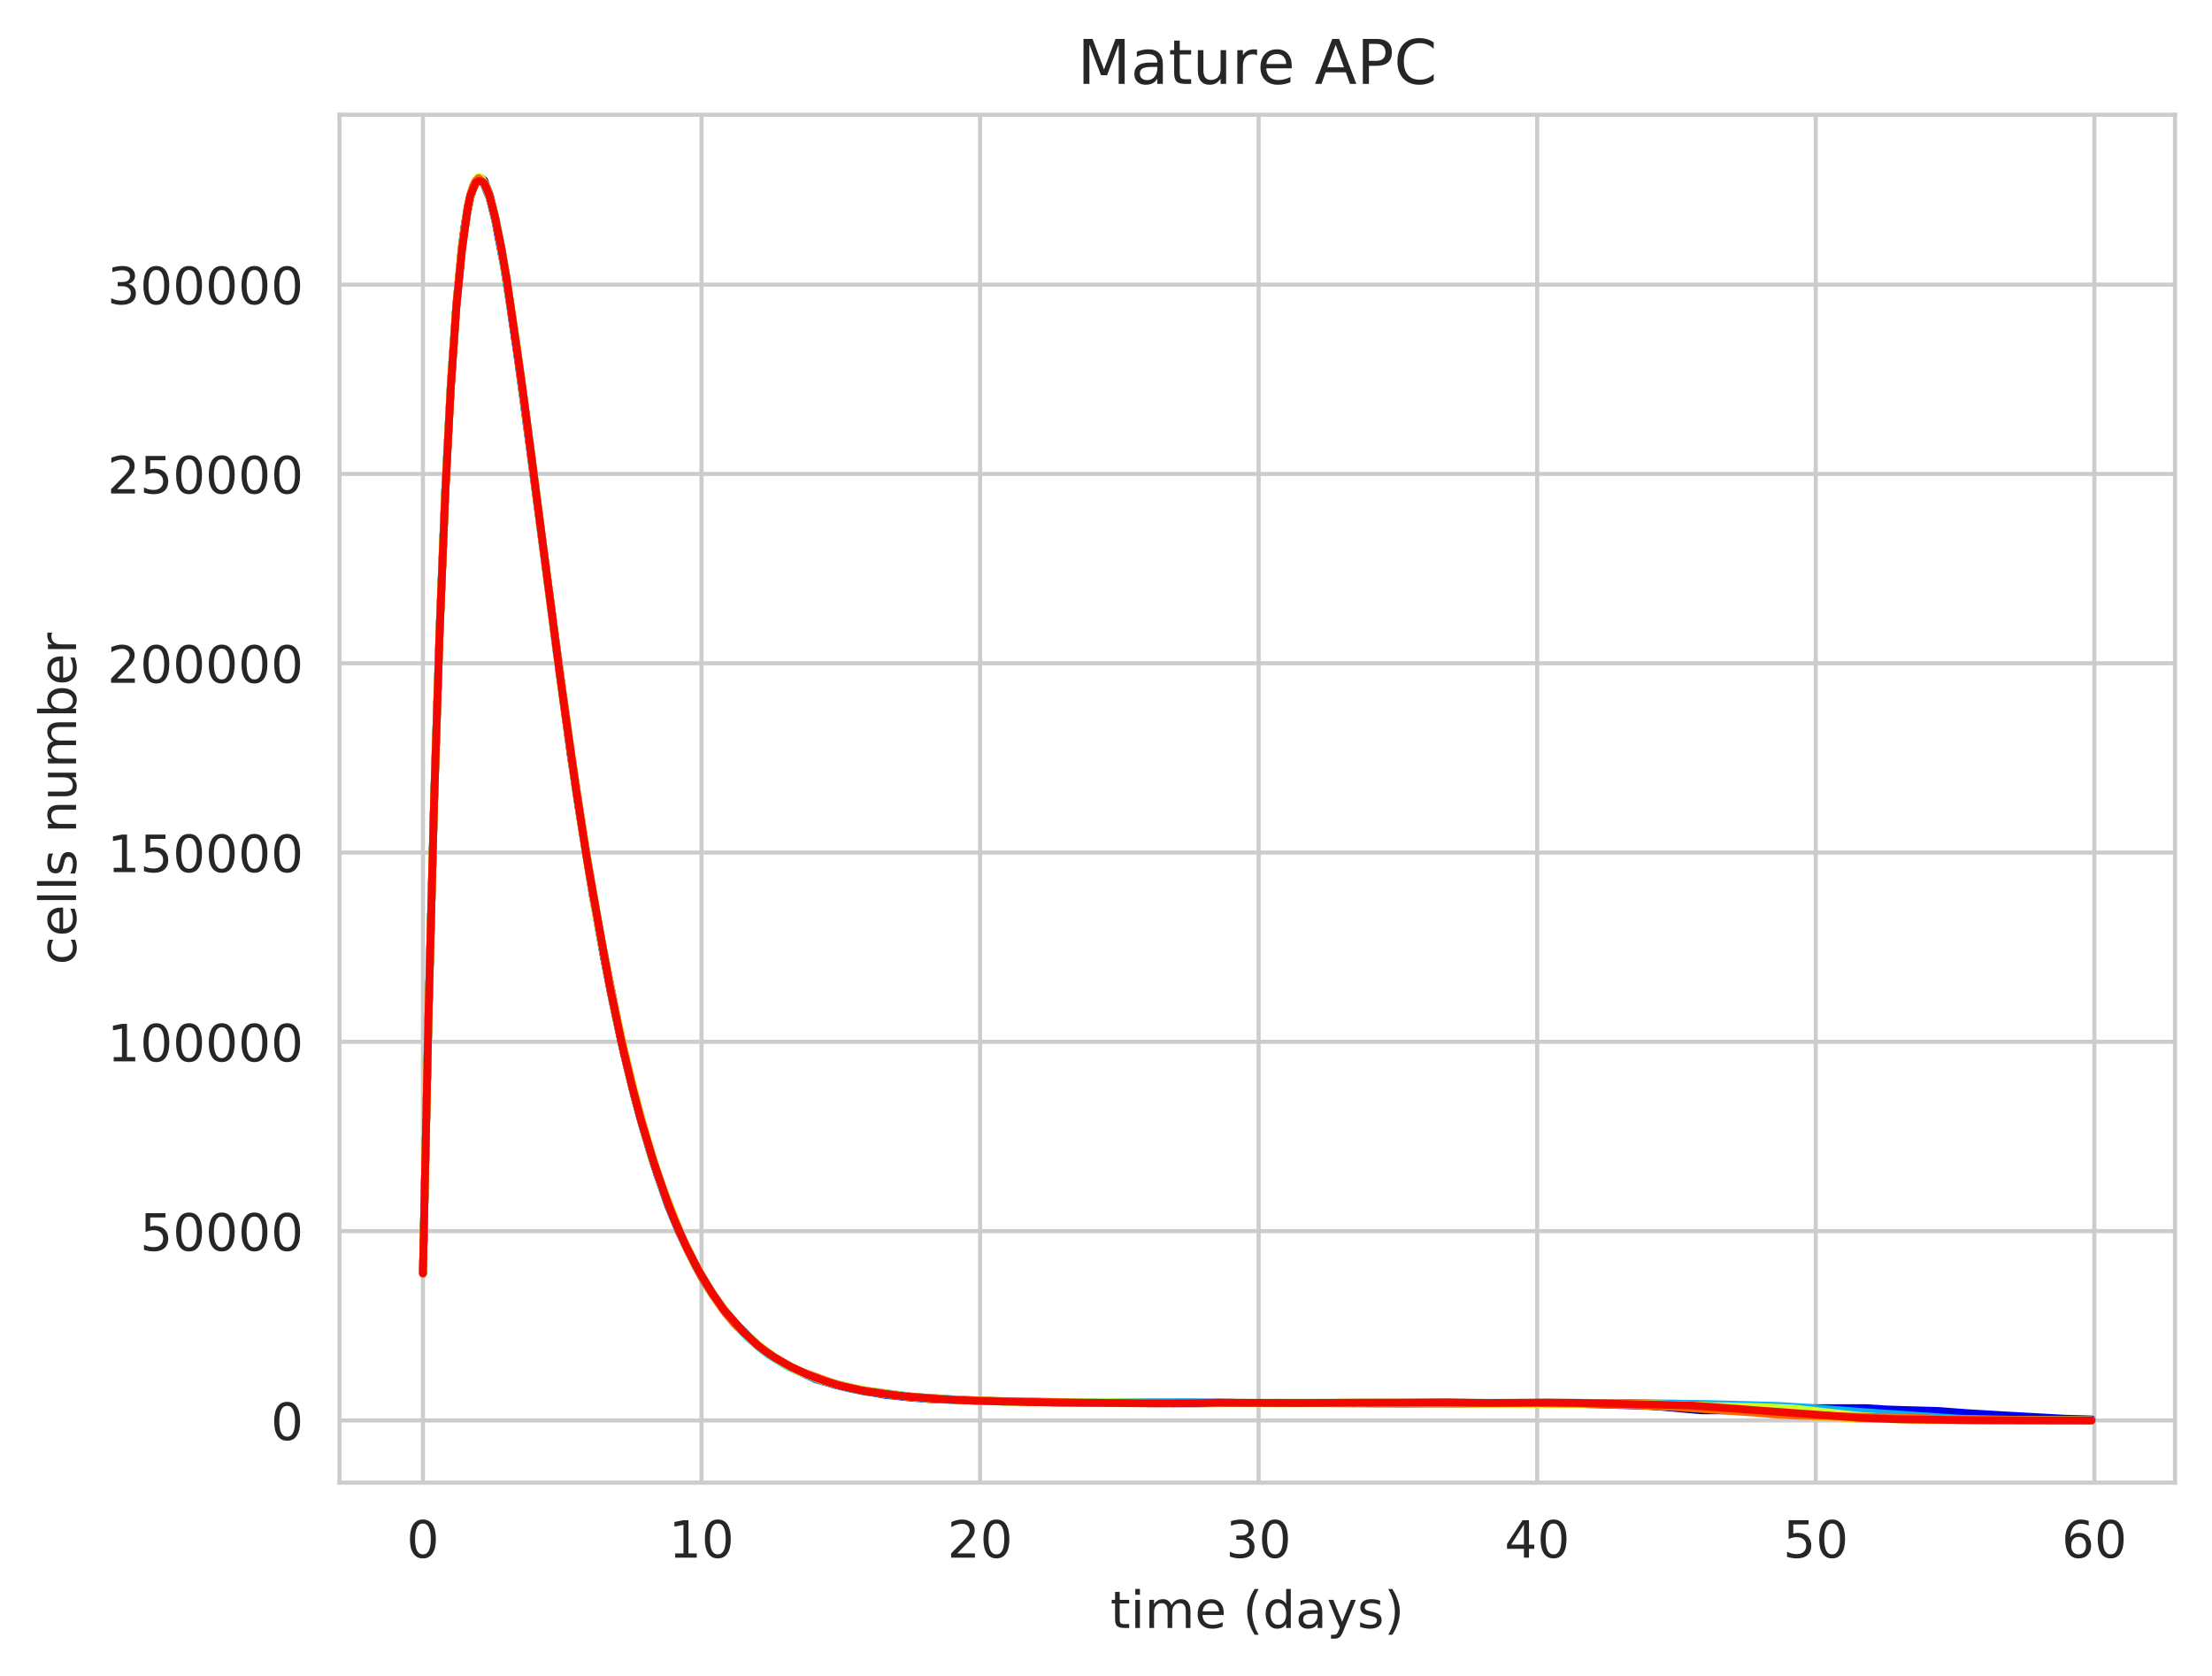 <?xml version="1.0" encoding="utf-8" standalone="no"?>
<!DOCTYPE svg PUBLIC "-//W3C//DTD SVG 1.1//EN"
  "http://www.w3.org/Graphics/SVG/1.1/DTD/svg11.dtd">
<!-- Created with matplotlib (https://matplotlib.org/) -->
<svg height="325.986pt" version="1.1" viewBox="0 0 430.373 325.986" width="430.373pt" xmlns="http://www.w3.org/2000/svg" xmlns:xlink="http://www.w3.org/1999/xlink">
 <defs>
  <style type="text/css">
*{stroke-linecap:butt;stroke-linejoin:round;white-space:pre;}
  </style>
 </defs>
 <g id="figure_1">
  <g id="patch_1">
   <path d="M 0 325.986 
L 430.373 325.986 
L 430.373 0 
L 0 0 
z
" style="fill:#ffffff;"/>
  </g>
  <g id="axes_1">
   <g id="patch_2">
    <path d="M 66.053 288.43 
L 423.173 288.43 
L 423.173 22.318 
L 66.053 22.318 
z
" style="fill:#ffffff;"/>
   </g>
   <g id="matplotlib.axis_1">
    <g id="xtick_1">
     <g id="line2d_1">
      <path clip-path="url(#p8dab93ef83)" d="M 82.286 288.43 
L 82.286 22.318 
" style="fill:none;stroke:#cccccc;stroke-linecap:round;stroke-width:0.8;"/>
     </g>
     <g id="text_1">
      <!-- 0 -->
      <defs>
       <path d="M 31.781 66.406 
Q 24.172 66.406 20.328 58.906 
Q 16.5 51.422 16.5 36.375 
Q 16.5 21.391 20.328 13.891 
Q 24.172 6.391 31.781 6.391 
Q 39.453 6.391 43.281 13.891 
Q 47.125 21.391 47.125 36.375 
Q 47.125 51.422 43.281 58.906 
Q 39.453 66.406 31.781 66.406 
z
M 31.781 74.219 
Q 44.047 74.219 50.516 64.516 
Q 56.984 54.828 56.984 36.375 
Q 56.984 17.969 50.516 8.266 
Q 44.047 -1.422 31.781 -1.422 
Q 19.531 -1.422 13.062 8.266 
Q 6.594 17.969 6.594 36.375 
Q 6.594 54.828 13.062 64.516 
Q 19.531 74.219 31.781 74.219 
z
" id="DejaVuSans-48"/>
      </defs>
      <g style="fill:#262626;" transform="translate(79.105 303.029)scale(0.1 -0.1)">
       <use xlink:href="#DejaVuSans-48"/>
      </g>
     </g>
    </g>
    <g id="xtick_2">
     <g id="line2d_2">
      <path clip-path="url(#p8dab93ef83)" d="M 136.485 288.43 
L 136.485 22.318 
" style="fill:none;stroke:#cccccc;stroke-linecap:round;stroke-width:0.8;"/>
     </g>
     <g id="text_2">
      <!-- 10 -->
      <defs>
       <path d="M 12.406 8.297 
L 28.516 8.297 
L 28.516 63.922 
L 10.984 60.406 
L 10.984 69.391 
L 28.422 72.906 
L 38.281 72.906 
L 38.281 8.297 
L 54.391 8.297 
L 54.391 0 
L 12.406 0 
z
" id="DejaVuSans-49"/>
      </defs>
      <g style="fill:#262626;" transform="translate(130.123 303.029)scale(0.1 -0.1)">
       <use xlink:href="#DejaVuSans-49"/>
       <use x="63.623" xlink:href="#DejaVuSans-48"/>
      </g>
     </g>
    </g>
    <g id="xtick_3">
     <g id="line2d_3">
      <path clip-path="url(#p8dab93ef83)" d="M 190.685 288.43 
L 190.685 22.318 
" style="fill:none;stroke:#cccccc;stroke-linecap:round;stroke-width:0.8;"/>
     </g>
     <g id="text_3">
      <!-- 20 -->
      <defs>
       <path d="M 19.188 8.297 
L 53.609 8.297 
L 53.609 0 
L 7.328 0 
L 7.328 8.297 
Q 12.938 14.109 22.625 23.891 
Q 32.328 33.688 34.812 36.531 
Q 39.547 41.844 41.422 45.531 
Q 43.312 49.219 43.312 52.781 
Q 43.312 58.594 39.234 62.25 
Q 35.156 65.922 28.609 65.922 
Q 23.969 65.922 18.812 64.312 
Q 13.672 62.703 7.812 59.422 
L 7.812 69.391 
Q 13.766 71.781 18.938 73 
Q 24.125 74.219 28.422 74.219 
Q 39.75 74.219 46.484 68.547 
Q 53.219 62.891 53.219 53.422 
Q 53.219 48.922 51.531 44.891 
Q 49.859 40.875 45.406 35.406 
Q 44.188 33.984 37.641 27.219 
Q 31.109 20.453 19.188 8.297 
z
" id="DejaVuSans-50"/>
      </defs>
      <g style="fill:#262626;" transform="translate(184.322 303.029)scale(0.1 -0.1)">
       <use xlink:href="#DejaVuSans-50"/>
       <use x="63.623" xlink:href="#DejaVuSans-48"/>
      </g>
     </g>
    </g>
    <g id="xtick_4">
     <g id="line2d_4">
      <path clip-path="url(#p8dab93ef83)" d="M 244.884 288.43 
L 244.884 22.318 
" style="fill:none;stroke:#cccccc;stroke-linecap:round;stroke-width:0.8;"/>
     </g>
     <g id="text_4">
      <!-- 30 -->
      <defs>
       <path d="M 40.578 39.312 
Q 47.656 37.797 51.625 33 
Q 55.609 28.219 55.609 21.188 
Q 55.609 10.406 48.188 4.484 
Q 40.766 -1.422 27.094 -1.422 
Q 22.516 -1.422 17.656 -0.516 
Q 12.797 0.391 7.625 2.203 
L 7.625 11.719 
Q 11.719 9.328 16.594 8.109 
Q 21.484 6.891 26.812 6.891 
Q 36.078 6.891 40.938 10.547 
Q 45.797 14.203 45.797 21.188 
Q 45.797 27.641 41.281 31.266 
Q 36.766 34.906 28.719 34.906 
L 20.219 34.906 
L 20.219 43.016 
L 29.109 43.016 
Q 36.375 43.016 40.234 45.922 
Q 44.094 48.828 44.094 54.297 
Q 44.094 59.906 40.109 62.906 
Q 36.141 65.922 28.719 65.922 
Q 24.656 65.922 20.016 65.031 
Q 15.375 64.156 9.812 62.312 
L 9.812 71.094 
Q 15.438 72.656 20.344 73.438 
Q 25.25 74.219 29.594 74.219 
Q 40.828 74.219 47.359 69.109 
Q 53.906 64.016 53.906 55.328 
Q 53.906 49.266 50.438 45.094 
Q 46.969 40.922 40.578 39.312 
z
" id="DejaVuSans-51"/>
      </defs>
      <g style="fill:#262626;" transform="translate(238.522 303.029)scale(0.1 -0.1)">
       <use xlink:href="#DejaVuSans-51"/>
       <use x="63.623" xlink:href="#DejaVuSans-48"/>
      </g>
     </g>
    </g>
    <g id="xtick_5">
     <g id="line2d_5">
      <path clip-path="url(#p8dab93ef83)" d="M 299.084 288.43 
L 299.084 22.318 
" style="fill:none;stroke:#cccccc;stroke-linecap:round;stroke-width:0.8;"/>
     </g>
     <g id="text_5">
      <!-- 40 -->
      <defs>
       <path d="M 37.797 64.312 
L 12.891 25.391 
L 37.797 25.391 
z
M 35.203 72.906 
L 47.609 72.906 
L 47.609 25.391 
L 58.016 25.391 
L 58.016 17.188 
L 47.609 17.188 
L 47.609 0 
L 37.797 0 
L 37.797 17.188 
L 4.891 17.188 
L 4.891 26.703 
z
" id="DejaVuSans-52"/>
      </defs>
      <g style="fill:#262626;" transform="translate(292.721 303.029)scale(0.1 -0.1)">
       <use xlink:href="#DejaVuSans-52"/>
       <use x="63.623" xlink:href="#DejaVuSans-48"/>
      </g>
     </g>
    </g>
    <g id="xtick_6">
     <g id="line2d_6">
      <path clip-path="url(#p8dab93ef83)" d="M 353.283 288.43 
L 353.283 22.318 
" style="fill:none;stroke:#cccccc;stroke-linecap:round;stroke-width:0.8;"/>
     </g>
     <g id="text_6">
      <!-- 50 -->
      <defs>
       <path d="M 10.797 72.906 
L 49.516 72.906 
L 49.516 64.594 
L 19.828 64.594 
L 19.828 46.734 
Q 21.969 47.469 24.109 47.828 
Q 26.266 48.188 28.422 48.188 
Q 40.625 48.188 47.75 41.5 
Q 54.891 34.812 54.891 23.391 
Q 54.891 11.625 47.562 5.094 
Q 40.234 -1.422 26.906 -1.422 
Q 22.312 -1.422 17.547 -0.641 
Q 12.797 0.141 7.719 1.703 
L 7.719 11.625 
Q 12.109 9.234 16.797 8.062 
Q 21.484 6.891 26.703 6.891 
Q 35.156 6.891 40.078 11.328 
Q 45.016 15.766 45.016 23.391 
Q 45.016 31 40.078 35.438 
Q 35.156 39.891 26.703 39.891 
Q 22.75 39.891 18.812 39.016 
Q 14.891 38.141 10.797 36.281 
z
" id="DejaVuSans-53"/>
      </defs>
      <g style="fill:#262626;" transform="translate(346.92 303.029)scale(0.1 -0.1)">
       <use xlink:href="#DejaVuSans-53"/>
       <use x="63.623" xlink:href="#DejaVuSans-48"/>
      </g>
     </g>
    </g>
    <g id="xtick_7">
     <g id="line2d_7">
      <path clip-path="url(#p8dab93ef83)" d="M 407.482 288.43 
L 407.482 22.318 
" style="fill:none;stroke:#cccccc;stroke-linecap:round;stroke-width:0.8;"/>
     </g>
     <g id="text_7">
      <!-- 60 -->
      <defs>
       <path d="M 33.016 40.375 
Q 26.375 40.375 22.484 35.828 
Q 18.609 31.297 18.609 23.391 
Q 18.609 15.531 22.484 10.953 
Q 26.375 6.391 33.016 6.391 
Q 39.656 6.391 43.531 10.953 
Q 47.406 15.531 47.406 23.391 
Q 47.406 31.297 43.531 35.828 
Q 39.656 40.375 33.016 40.375 
z
M 52.594 71.297 
L 52.594 62.312 
Q 48.875 64.062 45.094 64.984 
Q 41.312 65.922 37.594 65.922 
Q 27.828 65.922 22.672 59.328 
Q 17.531 52.734 16.797 39.406 
Q 19.672 43.656 24.016 45.922 
Q 28.375 48.188 33.594 48.188 
Q 44.578 48.188 50.953 41.516 
Q 57.328 34.859 57.328 23.391 
Q 57.328 12.156 50.688 5.359 
Q 44.047 -1.422 33.016 -1.422 
Q 20.359 -1.422 13.672 8.266 
Q 6.984 17.969 6.984 36.375 
Q 6.984 53.656 15.188 63.938 
Q 23.391 74.219 37.203 74.219 
Q 40.922 74.219 44.703 73.484 
Q 48.484 72.75 52.594 71.297 
z
" id="DejaVuSans-54"/>
      </defs>
      <g style="fill:#262626;" transform="translate(401.12 303.029)scale(0.1 -0.1)">
       <use xlink:href="#DejaVuSans-54"/>
       <use x="63.623" xlink:href="#DejaVuSans-48"/>
      </g>
     </g>
    </g>
    <g id="text_8">
     <!-- time (days) -->
     <defs>
      <path d="M 18.312 70.219 
L 18.312 54.688 
L 36.812 54.688 
L 36.812 47.703 
L 18.312 47.703 
L 18.312 18.016 
Q 18.312 11.328 20.141 9.422 
Q 21.969 7.516 27.594 7.516 
L 36.812 7.516 
L 36.812 0 
L 27.594 0 
Q 17.188 0 13.234 3.875 
Q 9.281 7.766 9.281 18.016 
L 9.281 47.703 
L 2.688 47.703 
L 2.688 54.688 
L 9.281 54.688 
L 9.281 70.219 
z
" id="DejaVuSans-116"/>
      <path d="M 9.422 54.688 
L 18.406 54.688 
L 18.406 0 
L 9.422 0 
z
M 9.422 75.984 
L 18.406 75.984 
L 18.406 64.594 
L 9.422 64.594 
z
" id="DejaVuSans-105"/>
      <path d="M 52 44.188 
Q 55.375 50.25 60.062 53.125 
Q 64.75 56 71.094 56 
Q 79.641 56 84.281 50.016 
Q 88.922 44.047 88.922 33.016 
L 88.922 0 
L 79.891 0 
L 79.891 32.719 
Q 79.891 40.578 77.094 44.375 
Q 74.312 48.188 68.609 48.188 
Q 61.625 48.188 57.562 43.547 
Q 53.516 38.922 53.516 30.906 
L 53.516 0 
L 44.484 0 
L 44.484 32.719 
Q 44.484 40.625 41.703 44.406 
Q 38.922 48.188 33.109 48.188 
Q 26.219 48.188 22.156 43.531 
Q 18.109 38.875 18.109 30.906 
L 18.109 0 
L 9.078 0 
L 9.078 54.688 
L 18.109 54.688 
L 18.109 46.188 
Q 21.188 51.219 25.484 53.609 
Q 29.781 56 35.688 56 
Q 41.656 56 45.828 52.969 
Q 50 49.953 52 44.188 
z
" id="DejaVuSans-109"/>
      <path d="M 56.203 29.594 
L 56.203 25.203 
L 14.891 25.203 
Q 15.484 15.922 20.484 11.062 
Q 25.484 6.203 34.422 6.203 
Q 39.594 6.203 44.453 7.469 
Q 49.312 8.734 54.109 11.281 
L 54.109 2.781 
Q 49.266 0.734 44.188 -0.344 
Q 39.109 -1.422 33.891 -1.422 
Q 20.797 -1.422 13.156 6.188 
Q 5.516 13.812 5.516 26.812 
Q 5.516 40.234 12.766 48.109 
Q 20.016 56 32.328 56 
Q 43.359 56 49.781 48.891 
Q 56.203 41.797 56.203 29.594 
z
M 47.219 32.234 
Q 47.125 39.594 43.094 43.984 
Q 39.062 48.391 32.422 48.391 
Q 24.906 48.391 20.391 44.141 
Q 15.875 39.891 15.188 32.172 
z
" id="DejaVuSans-101"/>
      <path id="DejaVuSans-32"/>
      <path d="M 31 75.875 
Q 24.469 64.656 21.281 53.656 
Q 18.109 42.672 18.109 31.391 
Q 18.109 20.125 21.312 9.062 
Q 24.516 -2 31 -13.188 
L 23.188 -13.188 
Q 15.875 -1.703 12.234 9.375 
Q 8.594 20.453 8.594 31.391 
Q 8.594 42.281 12.203 53.312 
Q 15.828 64.359 23.188 75.875 
z
" id="DejaVuSans-40"/>
      <path d="M 45.406 46.391 
L 45.406 75.984 
L 54.391 75.984 
L 54.391 0 
L 45.406 0 
L 45.406 8.203 
Q 42.578 3.328 38.25 0.953 
Q 33.938 -1.422 27.875 -1.422 
Q 17.969 -1.422 11.734 6.484 
Q 5.516 14.406 5.516 27.297 
Q 5.516 40.188 11.734 48.094 
Q 17.969 56 27.875 56 
Q 33.938 56 38.25 53.625 
Q 42.578 51.266 45.406 46.391 
z
M 14.797 27.297 
Q 14.797 17.391 18.875 11.75 
Q 22.953 6.109 30.078 6.109 
Q 37.203 6.109 41.297 11.75 
Q 45.406 17.391 45.406 27.297 
Q 45.406 37.203 41.297 42.844 
Q 37.203 48.484 30.078 48.484 
Q 22.953 48.484 18.875 42.844 
Q 14.797 37.203 14.797 27.297 
z
" id="DejaVuSans-100"/>
      <path d="M 34.281 27.484 
Q 23.391 27.484 19.188 25 
Q 14.984 22.516 14.984 16.5 
Q 14.984 11.719 18.141 8.906 
Q 21.297 6.109 26.703 6.109 
Q 34.188 6.109 38.703 11.406 
Q 43.219 16.703 43.219 25.484 
L 43.219 27.484 
z
M 52.203 31.203 
L 52.203 0 
L 43.219 0 
L 43.219 8.297 
Q 40.141 3.328 35.547 0.953 
Q 30.953 -1.422 24.312 -1.422 
Q 15.922 -1.422 10.953 3.297 
Q 6 8.016 6 15.922 
Q 6 25.141 12.172 29.828 
Q 18.359 34.516 30.609 34.516 
L 43.219 34.516 
L 43.219 35.406 
Q 43.219 41.609 39.141 45 
Q 35.062 48.391 27.688 48.391 
Q 23 48.391 18.547 47.266 
Q 14.109 46.141 10.016 43.891 
L 10.016 52.203 
Q 14.938 54.109 19.578 55.047 
Q 24.219 56 28.609 56 
Q 40.484 56 46.344 49.844 
Q 52.203 43.703 52.203 31.203 
z
" id="DejaVuSans-97"/>
      <path d="M 32.172 -5.078 
Q 28.375 -14.844 24.75 -17.812 
Q 21.141 -20.797 15.094 -20.797 
L 7.906 -20.797 
L 7.906 -13.281 
L 13.188 -13.281 
Q 16.891 -13.281 18.938 -11.516 
Q 21 -9.766 23.484 -3.219 
L 25.094 0.875 
L 2.984 54.688 
L 12.5 54.688 
L 29.594 11.922 
L 46.688 54.688 
L 56.203 54.688 
z
" id="DejaVuSans-121"/>
      <path d="M 44.281 53.078 
L 44.281 44.578 
Q 40.484 46.531 36.375 47.5 
Q 32.281 48.484 27.875 48.484 
Q 21.188 48.484 17.844 46.438 
Q 14.5 44.391 14.5 40.281 
Q 14.5 37.156 16.891 35.375 
Q 19.281 33.594 26.516 31.984 
L 29.594 31.297 
Q 39.156 29.25 43.188 25.516 
Q 47.219 21.781 47.219 15.094 
Q 47.219 7.469 41.188 3.016 
Q 35.156 -1.422 24.609 -1.422 
Q 20.219 -1.422 15.453 -0.562 
Q 10.688 0.297 5.422 2 
L 5.422 11.281 
Q 10.406 8.688 15.234 7.391 
Q 20.062 6.109 24.812 6.109 
Q 31.156 6.109 34.562 8.281 
Q 37.984 10.453 37.984 14.406 
Q 37.984 18.062 35.516 20.016 
Q 33.062 21.969 24.703 23.781 
L 21.578 24.516 
Q 13.234 26.266 9.516 29.906 
Q 5.812 33.547 5.812 39.891 
Q 5.812 47.609 11.281 51.797 
Q 16.75 56 26.812 56 
Q 31.781 56 36.172 55.266 
Q 40.578 54.547 44.281 53.078 
z
" id="DejaVuSans-115"/>
      <path d="M 8.016 75.875 
L 15.828 75.875 
Q 23.141 64.359 26.781 53.312 
Q 30.422 42.281 30.422 31.391 
Q 30.422 20.453 26.781 9.375 
Q 23.141 -1.703 15.828 -13.188 
L 8.016 -13.188 
Q 14.5 -2 17.703 9.062 
Q 20.906 20.125 20.906 31.391 
Q 20.906 42.672 17.703 53.656 
Q 14.5 64.656 8.016 75.875 
z
" id="DejaVuSans-41"/>
     </defs>
     <g style="fill:#262626;" transform="translate(216.024 316.707)scale(0.1 -0.1)">
      <use xlink:href="#DejaVuSans-116"/>
      <use x="39.209" xlink:href="#DejaVuSans-105"/>
      <use x="66.992" xlink:href="#DejaVuSans-109"/>
      <use x="164.404" xlink:href="#DejaVuSans-101"/>
      <use x="225.928" xlink:href="#DejaVuSans-32"/>
      <use x="257.715" xlink:href="#DejaVuSans-40"/>
      <use x="296.729" xlink:href="#DejaVuSans-100"/>
      <use x="360.205" xlink:href="#DejaVuSans-97"/>
      <use x="421.484" xlink:href="#DejaVuSans-121"/>
      <use x="480.664" xlink:href="#DejaVuSans-115"/>
      <use x="532.764" xlink:href="#DejaVuSans-41"/>
     </g>
    </g>
   </g>
   <g id="matplotlib.axis_2">
    <g id="ytick_1">
     <g id="line2d_8">
      <path clip-path="url(#p8dab93ef83)" d="M 66.053 276.337 
L 423.173 276.337 
" style="fill:none;stroke:#cccccc;stroke-linecap:round;stroke-width:0.8;"/>
     </g>
     <g id="text_9">
      <!-- 0 -->
      <g style="fill:#262626;" transform="translate(52.691 280.136)scale(0.1 -0.1)">
       <use xlink:href="#DejaVuSans-48"/>
      </g>
     </g>
    </g>
    <g id="ytick_2">
     <g id="line2d_9">
      <path clip-path="url(#p8dab93ef83)" d="M 66.053 239.509 
L 423.173 239.509 
" style="fill:none;stroke:#cccccc;stroke-linecap:round;stroke-width:0.8;"/>
     </g>
     <g id="text_10">
      <!-- 50000 -->
      <g style="fill:#262626;" transform="translate(27.241 243.308)scale(0.1 -0.1)">
       <use xlink:href="#DejaVuSans-53"/>
       <use x="63.623" xlink:href="#DejaVuSans-48"/>
       <use x="127.246" xlink:href="#DejaVuSans-48"/>
       <use x="190.869" xlink:href="#DejaVuSans-48"/>
       <use x="254.492" xlink:href="#DejaVuSans-48"/>
      </g>
     </g>
    </g>
    <g id="ytick_3">
     <g id="line2d_10">
      <path clip-path="url(#p8dab93ef83)" d="M 66.053 202.681 
L 423.173 202.681 
" style="fill:none;stroke:#cccccc;stroke-linecap:round;stroke-width:0.8;"/>
     </g>
     <g id="text_11">
      <!-- 100000 -->
      <g style="fill:#262626;" transform="translate(20.878 206.481)scale(0.1 -0.1)">
       <use xlink:href="#DejaVuSans-49"/>
       <use x="63.623" xlink:href="#DejaVuSans-48"/>
       <use x="127.246" xlink:href="#DejaVuSans-48"/>
       <use x="190.869" xlink:href="#DejaVuSans-48"/>
       <use x="254.492" xlink:href="#DejaVuSans-48"/>
       <use x="318.115" xlink:href="#DejaVuSans-48"/>
      </g>
     </g>
    </g>
    <g id="ytick_4">
     <g id="line2d_11">
      <path clip-path="url(#p8dab93ef83)" d="M 66.053 165.853 
L 423.173 165.853 
" style="fill:none;stroke:#cccccc;stroke-linecap:round;stroke-width:0.8;"/>
     </g>
     <g id="text_12">
      <!-- 150000 -->
      <g style="fill:#262626;" transform="translate(20.878 169.653)scale(0.1 -0.1)">
       <use xlink:href="#DejaVuSans-49"/>
       <use x="63.623" xlink:href="#DejaVuSans-53"/>
       <use x="127.246" xlink:href="#DejaVuSans-48"/>
       <use x="190.869" xlink:href="#DejaVuSans-48"/>
       <use x="254.492" xlink:href="#DejaVuSans-48"/>
       <use x="318.115" xlink:href="#DejaVuSans-48"/>
      </g>
     </g>
    </g>
    <g id="ytick_5">
     <g id="line2d_12">
      <path clip-path="url(#p8dab93ef83)" d="M 66.053 129.026 
L 423.173 129.026 
" style="fill:none;stroke:#cccccc;stroke-linecap:round;stroke-width:0.8;"/>
     </g>
     <g id="text_13">
      <!-- 200000 -->
      <g style="fill:#262626;" transform="translate(20.878 132.825)scale(0.1 -0.1)">
       <use xlink:href="#DejaVuSans-50"/>
       <use x="63.623" xlink:href="#DejaVuSans-48"/>
       <use x="127.246" xlink:href="#DejaVuSans-48"/>
       <use x="190.869" xlink:href="#DejaVuSans-48"/>
       <use x="254.492" xlink:href="#DejaVuSans-48"/>
       <use x="318.115" xlink:href="#DejaVuSans-48"/>
      </g>
     </g>
    </g>
    <g id="ytick_6">
     <g id="line2d_13">
      <path clip-path="url(#p8dab93ef83)" d="M 66.053 92.198 
L 423.173 92.198 
" style="fill:none;stroke:#cccccc;stroke-linecap:round;stroke-width:0.8;"/>
     </g>
     <g id="text_14">
      <!-- 250000 -->
      <g style="fill:#262626;" transform="translate(20.878 95.997)scale(0.1 -0.1)">
       <use xlink:href="#DejaVuSans-50"/>
       <use x="63.623" xlink:href="#DejaVuSans-53"/>
       <use x="127.246" xlink:href="#DejaVuSans-48"/>
       <use x="190.869" xlink:href="#DejaVuSans-48"/>
       <use x="254.492" xlink:href="#DejaVuSans-48"/>
       <use x="318.115" xlink:href="#DejaVuSans-48"/>
      </g>
     </g>
    </g>
    <g id="ytick_7">
     <g id="line2d_14">
      <path clip-path="url(#p8dab93ef83)" d="M 66.053 55.37 
L 423.173 55.37 
" style="fill:none;stroke:#cccccc;stroke-linecap:round;stroke-width:0.8;"/>
     </g>
     <g id="text_15">
      <!-- 300000 -->
      <g style="fill:#262626;" transform="translate(20.878 59.169)scale(0.1 -0.1)">
       <use xlink:href="#DejaVuSans-51"/>
       <use x="63.623" xlink:href="#DejaVuSans-48"/>
       <use x="127.246" xlink:href="#DejaVuSans-48"/>
       <use x="190.869" xlink:href="#DejaVuSans-48"/>
       <use x="254.492" xlink:href="#DejaVuSans-48"/>
       <use x="318.115" xlink:href="#DejaVuSans-48"/>
      </g>
     </g>
    </g>
    <g id="text_16">
     <!-- cells number -->
     <defs>
      <path d="M 48.781 52.594 
L 48.781 44.188 
Q 44.969 46.297 41.141 47.344 
Q 37.312 48.391 33.406 48.391 
Q 24.656 48.391 19.812 42.844 
Q 14.984 37.312 14.984 27.297 
Q 14.984 17.281 19.812 11.734 
Q 24.656 6.203 33.406 6.203 
Q 37.312 6.203 41.141 7.25 
Q 44.969 8.297 48.781 10.406 
L 48.781 2.094 
Q 45.016 0.344 40.984 -0.531 
Q 36.969 -1.422 32.422 -1.422 
Q 20.062 -1.422 12.781 6.344 
Q 5.516 14.109 5.516 27.297 
Q 5.516 40.672 12.859 48.328 
Q 20.219 56 33.016 56 
Q 37.156 56 41.109 55.141 
Q 45.062 54.297 48.781 52.594 
z
" id="DejaVuSans-99"/>
      <path d="M 9.422 75.984 
L 18.406 75.984 
L 18.406 0 
L 9.422 0 
z
" id="DejaVuSans-108"/>
      <path d="M 54.891 33.016 
L 54.891 0 
L 45.906 0 
L 45.906 32.719 
Q 45.906 40.484 42.875 44.328 
Q 39.844 48.188 33.797 48.188 
Q 26.516 48.188 22.312 43.547 
Q 18.109 38.922 18.109 30.906 
L 18.109 0 
L 9.078 0 
L 9.078 54.688 
L 18.109 54.688 
L 18.109 46.188 
Q 21.344 51.125 25.703 53.562 
Q 30.078 56 35.797 56 
Q 45.219 56 50.047 50.172 
Q 54.891 44.344 54.891 33.016 
z
" id="DejaVuSans-110"/>
      <path d="M 8.5 21.578 
L 8.5 54.688 
L 17.484 54.688 
L 17.484 21.922 
Q 17.484 14.156 20.5 10.266 
Q 23.531 6.391 29.594 6.391 
Q 36.859 6.391 41.078 11.031 
Q 45.312 15.672 45.312 23.688 
L 45.312 54.688 
L 54.297 54.688 
L 54.297 0 
L 45.312 0 
L 45.312 8.406 
Q 42.047 3.422 37.719 1 
Q 33.406 -1.422 27.688 -1.422 
Q 18.266 -1.422 13.375 4.438 
Q 8.5 10.297 8.5 21.578 
z
M 31.109 56 
z
" id="DejaVuSans-117"/>
      <path d="M 48.688 27.297 
Q 48.688 37.203 44.609 42.844 
Q 40.531 48.484 33.406 48.484 
Q 26.266 48.484 22.188 42.844 
Q 18.109 37.203 18.109 27.297 
Q 18.109 17.391 22.188 11.75 
Q 26.266 6.109 33.406 6.109 
Q 40.531 6.109 44.609 11.75 
Q 48.688 17.391 48.688 27.297 
z
M 18.109 46.391 
Q 20.953 51.266 25.266 53.625 
Q 29.594 56 35.594 56 
Q 45.562 56 51.781 48.094 
Q 58.016 40.188 58.016 27.297 
Q 58.016 14.406 51.781 6.484 
Q 45.562 -1.422 35.594 -1.422 
Q 29.594 -1.422 25.266 0.953 
Q 20.953 3.328 18.109 8.203 
L 18.109 0 
L 9.078 0 
L 9.078 75.984 
L 18.109 75.984 
z
" id="DejaVuSans-98"/>
      <path d="M 41.109 46.297 
Q 39.594 47.172 37.812 47.578 
Q 36.031 48 33.891 48 
Q 26.266 48 22.188 43.047 
Q 18.109 38.094 18.109 28.812 
L 18.109 0 
L 9.078 0 
L 9.078 54.688 
L 18.109 54.688 
L 18.109 46.188 
Q 20.953 51.172 25.484 53.578 
Q 30.031 56 36.531 56 
Q 37.453 56 38.578 55.875 
Q 39.703 55.766 41.062 55.516 
z
" id="DejaVuSans-114"/>
     </defs>
     <g style="fill:#262626;" transform="translate(14.798 187.686)rotate(-90)scale(0.1 -0.1)">
      <use xlink:href="#DejaVuSans-99"/>
      <use x="54.98" xlink:href="#DejaVuSans-101"/>
      <use x="116.504" xlink:href="#DejaVuSans-108"/>
      <use x="144.287" xlink:href="#DejaVuSans-108"/>
      <use x="172.07" xlink:href="#DejaVuSans-115"/>
      <use x="224.17" xlink:href="#DejaVuSans-32"/>
      <use x="255.957" xlink:href="#DejaVuSans-110"/>
      <use x="319.336" xlink:href="#DejaVuSans-117"/>
      <use x="382.715" xlink:href="#DejaVuSans-109"/>
      <use x="480.127" xlink:href="#DejaVuSans-98"/>
      <use x="543.604" xlink:href="#DejaVuSans-101"/>
      <use x="605.127" xlink:href="#DejaVuSans-114"/>
     </g>
    </g>
   </g>
   <g id="line2d_15">
    <path clip-path="url(#p8dab93ef83)" d="M 82.286 247.299 
L 83.37 197.259 
L 84.454 155.503 
L 85.538 122.001 
L 86.622 95.469 
L 87.706 74.666 
L 88.79 59.299 
L 89.874 48.076 
L 90.416 43.853 
L 90.958 40.546 
L 91.5 37.94 
L 92.042 36.311 
L 92.584 35.212 
L 93.126 34.659 
L 93.668 34.668 
L 94.21 35.104 
L 95.294 37.929 
L 96.378 42.329 
L 97.462 47.654 
L 98.546 54.087 
L 101.256 72.867 
L 111.012 146.735 
L 112.638 157.514 
L 115.347 174.331 
L 117.515 186.367 
L 119.141 194.604 
L 121.309 204.678 
L 123.477 213.508 
L 125.103 219.407 
L 127.813 228.333 
L 129.981 234.529 
L 132.149 239.749 
L 135.401 246.406 
L 137.027 249.356 
L 138.653 251.854 
L 141.363 255.572 
L 143.531 258.017 
L 145.699 260.15 
L 149.493 263.273 
L 153.287 265.662 
L 157.081 267.42 
L 160.875 268.808 
L 166.837 270.295 
L 170.631 270.979 
L 177.135 271.779 
L 186.349 272.363 
L 191.769 272.569 
L 196.105 272.673 
L 210.196 272.874 
L 223.746 272.888 
L 237.296 272.86 
L 239.464 272.878 
L 241.09 272.911 
L 248.678 272.906 
L 251.388 272.935 
L 253.556 272.944 
L 263.854 273.001 
L 266.022 273.02 
L 279.03 273.03 
L 281.198 273.061 
L 284.992 273.049 
L 289.87 272.983 
L 293.122 272.972 
L 298 272.968 
L 300.168 272.964 
L 307.755 273.04 
L 320.221 273.401 
L 321.847 273.55 
L 331.061 274.379 
L 335.397 274.379 
L 341.359 274.551 
L 346.237 274.888 
L 368.459 276.051 
L 379.841 276.241 
L 400.436 276.326 
L 406.94 276.329 
L 406.94 276.329 
" style="fill:none;stroke:#000080;stroke-linecap:round;stroke-width:1.5;"/>
   </g>
   <g id="line2d_16">
    <path clip-path="url(#p8dab93ef83)" d="M 82.286 247.703 
L 83.37 197.43 
L 84.454 156.342 
L 85.538 122.811 
L 86.622 95.65 
L 87.706 75.401 
L 88.79 59.696 
L 89.874 48.397 
L 90.416 44.221 
L 91.5 38.438 
L 92.042 36.679 
L 92.584 35.501 
L 93.126 35.189 
L 93.668 35.076 
L 94.21 35.97 
L 95.294 38.663 
L 96.378 43.018 
L 98.004 51.556 
L 99.088 58.433 
L 100.714 69.481 
L 110.47 142.471 
L 112.638 157.197 
L 114.806 170.637 
L 116.973 182.707 
L 120.225 199.041 
L 122.393 208.778 
L 124.019 215.074 
L 126.729 224.567 
L 128.897 231.107 
L 130.523 235.549 
L 133.233 241.857 
L 135.943 247.306 
L 137.569 250.004 
L 140.279 253.953 
L 142.989 257.292 
L 147.325 261.593 
L 151.119 264.323 
L 152.745 265.348 
L 157.081 267.472 
L 160.875 268.826 
L 162.501 269.329 
L 168.463 270.576 
L 170.631 270.847 
L 178.761 271.874 
L 182.555 272.119 
L 187.433 272.315 
L 195.021 272.634 
L 197.189 272.619 
L 200.441 272.693 
L 203.693 272.731 
L 206.403 272.757 
L 212.906 272.888 
L 218.326 272.915 
L 224.288 272.981 
L 232.96 273.017 
L 236.212 272.966 
L 242.716 272.95 
L 260.602 272.975 
L 263.312 272.977 
L 267.648 272.939 
L 271.442 272.932 
L 273.068 272.917 
L 274.694 272.925 
L 280.656 272.879 
L 295.832 272.99 
L 296.916 272.993 
L 300.168 272.997 
L 304.503 273.031 
L 320.763 273.503 
L 325.641 273.763 
L 332.145 273.955 
L 342.985 273.856 
L 348.405 273.911 
L 350.573 273.931 
L 363.039 273.928 
L 366.833 274.172 
L 369.543 274.267 
L 377.131 274.479 
L 382.551 274.891 
L 389.597 275.31 
L 401.52 275.977 
L 406.94 276.124 
L 406.94 276.124 
" style="fill:none;stroke:#0000f1;stroke-linecap:round;stroke-width:1.5;"/>
   </g>
   <g id="line2d_17">
    <path clip-path="url(#p8dab93ef83)" d="M 82.286 247.822 
L 83.37 197.838 
L 84.454 156.323 
L 85.538 122.773 
L 86.622 95.962 
L 87.706 74.937 
L 88.79 59.24 
L 89.874 48.022 
L 90.416 43.779 
L 91.5 38.162 
L 92.042 36.498 
L 92.584 35.344 
L 93.126 34.925 
L 93.668 35.069 
L 94.21 35.604 
L 94.752 36.883 
L 95.836 40.467 
L 96.92 45.176 
L 98.546 54.215 
L 101.256 72.529 
L 103.424 88.723 
L 106.134 109.968 
L 111.012 146.008 
L 113.722 163.666 
L 116.431 179.948 
L 120.225 199.522 
L 122.393 208.894 
L 124.561 217.43 
L 126.187 223.064 
L 128.897 231.24 
L 130.523 235.563 
L 132.149 239.51 
L 135.401 246.204 
L 137.569 250.03 
L 139.737 253.378 
L 141.363 255.659 
L 145.157 259.831 
L 147.325 261.767 
L 149.493 263.503 
L 153.287 265.832 
L 158.707 268.345 
L 162.501 269.456 
L 165.753 270.204 
L 172.257 271.392 
L 173.883 271.546 
L 177.135 271.898 
L 181.471 272.237 
L 197.731 272.682 
L 202.609 272.756 
L 206.403 272.892 
L 216.7 272.869 
L 218.868 272.9 
L 223.746 272.88 
L 228.082 272.95 
L 246.51 272.954 
L 248.678 272.94 
L 249.762 272.949 
L 251.93 272.978 
L 256.808 272.901 
L 259.518 272.912 
L 267.648 272.977 
L 269.816 272.971 
L 272.526 273.02 
L 274.694 273.017 
L 281.74 272.956 
L 286.076 273.001 
L 294.206 272.988 
L 297.458 272.962 
L 301.252 272.886 
L 307.755 273 
L 309.923 272.967 
L 324.015 273.179 
L 326.183 273.232 
L 328.351 273.297 
L 337.023 273.54 
L 341.359 273.728 
L 342.985 273.786 
L 350.573 274.222 
L 367.375 275.791 
L 373.879 276.058 
L 389.597 276.272 
L 406.94 276.325 
L 406.94 276.325 
" style="fill:none;stroke:#004cff;stroke-linecap:round;stroke-width:1.5;"/>
   </g>
   <g id="line2d_18">
    <path clip-path="url(#p8dab93ef83)" d="M 82.286 247.256 
L 83.37 196.839 
L 84.454 155.502 
L 85.538 122.196 
L 86.622 95.64 
L 87.706 74.959 
L 88.79 59.274 
L 89.874 47.953 
L 90.958 40.958 
L 92.042 36.601 
L 92.584 35.562 
L 93.126 35.09 
L 93.668 34.959 
L 94.21 35.544 
L 94.752 36.457 
L 95.294 38.026 
L 95.836 40.006 
L 97.462 47.937 
L 99.088 57.923 
L 100.714 69.099 
L 102.882 85.152 
L 108.302 127.005 
L 111.012 146.17 
L 114.806 170.828 
L 116.973 183.238 
L 118.599 191.708 
L 120.225 199.591 
L 122.935 211.308 
L 125.103 219.507 
L 126.729 225.011 
L 129.439 232.945 
L 131.065 237.106 
L 133.775 243.261 
L 135.401 246.44 
L 137.569 250.005 
L 139.195 252.603 
L 140.821 254.718 
L 142.447 256.729 
L 144.615 259.113 
L 148.409 262.448 
L 151.119 264.392 
L 153.829 265.93 
L 157.623 267.773 
L 159.791 268.552 
L 163.043 269.508 
L 165.211 270.091 
L 167.921 270.672 
L 175.509 271.59 
L 187.975 272.38 
L 193.937 272.575 
L 197.189 272.598 
L 198.815 272.612 
L 200.983 272.645 
L 202.609 272.708 
L 215.616 272.835 
L 219.952 272.783 
L 222.12 272.806 
L 225.372 272.817 
L 229.166 272.802 
L 232.96 272.816 
L 236.754 272.933 
L 243.8 272.938 
L 247.052 272.979 
L 252.472 272.919 
L 255.182 272.92 
L 307.213 272.895 
L 308.839 272.908 
L 312.633 272.998 
L 317.511 272.916 
L 326.183 273.054 
L 332.687 273.146 
L 341.359 273.376 
L 346.237 273.513 
L 351.657 273.845 
L 362.497 274.697 
L 380.925 275.967 
L 392.307 276.216 
L 406.94 276.308 
L 406.94 276.308 
" style="fill:none;stroke:#00b0ff;stroke-linecap:round;stroke-width:1.5;"/>
   </g>
   <g id="line2d_19">
    <path clip-path="url(#p8dab93ef83)" d="M 82.286 247.489 
L 83.37 197.193 
L 84.454 155.646 
L 85.538 122.218 
L 86.622 95.324 
L 87.706 74.623 
L 88.79 59.045 
L 89.874 48.123 
L 90.416 43.994 
L 91.5 38.08 
L 92.042 36.36 
L 92.584 35.427 
L 93.126 35.095 
L 93.668 34.999 
L 94.21 35.705 
L 95.294 38.346 
L 96.378 42.757 
L 96.92 45.142 
L 98.546 54.474 
L 100.714 68.928 
L 104.508 97.803 
L 109.386 134.621 
L 112.096 153.687 
L 115.347 173.748 
L 118.599 191.379 
L 120.225 199.204 
L 123.477 213.204 
L 125.645 221.108 
L 128.355 229.639 
L 129.981 234.154 
L 132.149 239.562 
L 134.317 244.136 
L 137.027 249.299 
L 138.111 251.094 
L 140.279 254.106 
L 142.447 256.851 
L 145.157 259.895 
L 147.867 262.303 
L 149.493 263.509 
L 153.287 265.878 
L 155.455 266.871 
L 160.875 268.854 
L 163.043 269.415 
L 164.669 269.877 
L 167.379 270.37 
L 172.257 271.241 
L 179.845 271.986 
L 185.807 272.374 
L 188.517 272.425 
L 196.647 272.724 
L 199.357 272.735 
L 235.67 272.986 
L 241.632 272.906 
L 244.884 272.942 
L 249.762 272.895 
L 288.786 272.893 
L 290.954 272.9 
L 293.664 272.924 
L 299.084 272.967 
L 305.045 273.04 
L 307.755 273.062 
L 320.763 273.129 
L 327.267 273.367 
L 329.435 273.437 
L 342.443 274.19 
L 348.405 274.827 
L 351.657 274.914 
L 355.993 275.171 
L 373.879 276.095 
L 383.635 276.237 
L 400.978 276.316 
L 406.94 276.325 
L 406.94 276.325 
" style="fill:none;stroke:#29ffce;stroke-linecap:round;stroke-width:1.5;"/>
   </g>
   <g id="line2d_20">
    <path clip-path="url(#p8dab93ef83)" d="M 82.286 247.501 
L 83.37 197.427 
L 84.454 156.127 
L 85.538 122.643 
L 86.622 95.677 
L 87.706 74.858 
L 88.79 59.285 
L 89.874 48.157 
L 90.958 40.645 
L 91.5 38.381 
L 92.042 36.694 
L 92.584 35.402 
L 93.126 34.925 
L 93.668 35.287 
L 94.21 35.873 
L 94.752 37.022 
L 95.836 40.553 
L 96.92 45.112 
L 98.004 51.224 
L 100.172 65.124 
L 102.34 80.748 
L 108.302 126.647 
L 110.47 142.417 
L 113.18 160.541 
L 115.889 177.202 
L 118.599 191.636 
L 120.225 199.508 
L 122.393 208.981 
L 124.561 217.362 
L 126.729 224.804 
L 128.897 231.171 
L 130.523 235.528 
L 133.233 241.94 
L 135.401 246.185 
L 139.195 252.454 
L 143.531 257.945 
L 147.325 261.57 
L 151.661 264.675 
L 153.829 265.893 
L 155.455 266.702 
L 157.623 267.602 
L 161.417 268.898 
L 166.837 270.194 
L 169.547 270.653 
L 177.135 271.667 
L 186.349 272.386 
L 196.647 272.715 
L 201.525 272.809 
L 203.151 272.833 
L 206.403 272.853 
L 215.616 272.9 
L 216.7 272.882 
L 226.998 272.93 
L 229.708 272.915 
L 232.96 272.912 
L 249.762 272.881 
L 261.144 272.897 
L 271.984 272.923 
L 274.694 272.916 
L 280.114 272.95 
L 288.244 273.046 
L 289.87 273.006 
L 303.419 273.003 
L 319.679 273.183 
L 326.183 273.515 
L 329.977 273.629 
L 338.107 274.102 
L 345.695 274.575 
L 348.405 274.763 
L 363.039 275.904 
L 370.085 276.119 
L 383.635 276.285 
L 406.94 276.334 
L 406.94 276.334 
" style="fill:none;stroke:#7dff7a;stroke-linecap:round;stroke-width:1.5;"/>
   </g>
   <g id="line2d_21">
    <path clip-path="url(#p8dab93ef83)" d="M 82.286 247.793 
L 83.37 197.421 
L 84.454 156.224 
L 85.538 122.773 
L 86.622 95.986 
L 87.706 75.295 
L 88.79 59.461 
L 89.874 48.337 
L 90.958 40.528 
L 91.5 38.02 
L 92.042 36.21 
L 92.584 35.029 
L 93.126 34.414 
L 93.668 34.596 
L 94.752 36.432 
L 95.836 40.151 
L 96.92 44.867 
L 98.004 50.624 
L 100.714 68.291 
L 104.508 97.231 
L 107.218 118.385 
L 111.554 150.134 
L 113.722 164.354 
L 115.889 177.351 
L 119.141 194.312 
L 121.309 204.332 
L 123.477 213.236 
L 125.645 221.062 
L 127.813 227.891 
L 129.981 234.091 
L 132.691 240.744 
L 134.317 244.179 
L 136.485 248.186 
L 139.195 252.483 
L 141.363 255.437 
L 142.989 257.337 
L 144.615 259.081 
L 146.783 261.084 
L 150.577 264.006 
L 153.829 265.99 
L 155.455 266.806 
L 159.791 268.556 
L 163.043 269.459 
L 170.089 270.801 
L 176.593 271.718 
L 179.845 271.956 
L 187.433 272.385 
L 189.601 272.495 
L 192.311 272.604 
L 196.647 272.716 
L 199.899 272.694 
L 203.693 272.775 
L 210.738 272.791 
L 212.906 272.826 
L 216.158 272.785 
L 219.41 272.842 
L 236.212 273.04 
L 238.922 272.969 
L 248.136 273.012 
L 251.388 272.971 
L 254.64 272.984 
L 264.938 272.867 
L 271.442 272.88 
L 274.694 272.946 
L 276.862 272.93 
L 280.114 273.014 
L 282.824 273.005 
L 286.618 273.04 
L 324.015 273.244 
L 325.641 273.265 
L 327.809 273.363 
L 332.145 273.514 
L 334.855 273.555 
L 342.985 273.743 
L 348.947 273.994 
L 356.535 274.857 
L 361.413 275.405 
L 366.833 275.805 
L 374.421 276.086 
L 389.055 276.281 
L 406.94 276.328 
L 406.94 276.328 
" style="fill:none;stroke:#ceff29;stroke-linecap:round;stroke-width:1.5;"/>
   </g>
   <g id="line2d_22">
    <path clip-path="url(#p8dab93ef83)" d="M 82.286 247.479 
L 83.37 197.351 
L 84.454 155.839 
L 85.538 122.779 
L 86.622 95.97 
L 87.706 74.952 
L 88.79 59.266 
L 89.874 48.064 
L 90.958 41.188 
L 91.5 38.486 
L 92.042 36.781 
L 92.584 35.695 
L 93.126 35.176 
L 93.668 35.227 
L 94.21 35.595 
L 95.294 38.34 
L 96.378 42.488 
L 97.462 47.78 
L 98.546 54.219 
L 99.63 61.02 
L 102.34 80.827 
L 108.844 130.113 
L 112.096 152.993 
L 114.264 167.041 
L 116.973 182.506 
L 119.141 193.677 
L 121.309 203.671 
L 123.477 212.619 
L 125.103 218.701 
L 127.271 226.049 
L 128.897 230.876 
L 132.691 240.593 
L 134.317 244.001 
L 137.027 249.115 
L 139.737 253.289 
L 141.363 255.487 
L 144.615 259.146 
L 146.783 261.106 
L 151.119 264.345 
L 154.913 266.452 
L 156.539 267.168 
L 160.875 268.781 
L 166.837 270.283 
L 169.547 270.783 
L 175.509 271.596 
L 182.013 272.176 
L 206.945 272.888 
L 209.113 272.938 
L 219.952 272.994 
L 222.12 272.975 
L 230.792 272.976 
L 319.137 273.082 
L 326.725 273.337 
L 332.687 273.582 
L 339.733 274.169 
L 353.283 275.536 
L 360.329 275.923 
L 374.421 276.244 
L 398.268 276.327 
L 406.94 276.332 
L 406.94 276.332 
" style="fill:none;stroke:#ffc400;stroke-linecap:round;stroke-width:1.5;"/>
   </g>
   <g id="line2d_23">
    <path clip-path="url(#p8dab93ef83)" d="M 82.286 247.735 
L 83.37 197.429 
L 84.454 155.921 
L 85.538 122.574 
L 86.622 96.174 
L 87.706 75.349 
L 88.79 59.255 
L 89.874 47.825 
L 90.958 40.296 
L 91.5 37.883 
L 92.042 36.143 
L 92.584 35.118 
L 93.126 34.633 
L 94.21 35.603 
L 94.752 36.534 
L 95.294 38.102 
L 96.378 42.489 
L 97.462 47.878 
L 98.546 54.178 
L 100.714 68.585 
L 103.424 89.368 
L 109.928 138.955 
L 113.722 164.035 
L 115.347 173.982 
L 118.599 191.495 
L 121.309 204.469 
L 122.935 211.179 
L 125.103 219.3 
L 126.729 224.721 
L 129.439 232.729 
L 131.607 238.191 
L 133.775 243.214 
L 136.485 248.412 
L 138.653 251.938 
L 140.821 255.048 
L 142.989 257.671 
L 147.867 262.107 
L 150.577 264.014 
L 153.829 265.832 
L 155.997 266.863 
L 163.043 269.398 
L 167.379 270.369 
L 174.967 271.505 
L 186.349 272.36 
L 189.601 272.455 
L 192.853 272.514 
L 197.189 272.636 
L 203.151 272.781 
L 212.364 272.943 
L 258.976 272.902 
L 261.144 272.865 
L 274.152 272.91 
L 276.32 272.895 
L 286.618 272.953 
L 288.244 272.91 
L 290.412 272.945 
L 298.542 272.934 
L 303.419 273.022 
L 306.671 273.032 
L 316.427 273.327 
L 326.183 273.753 
L 341.359 274.824 
L 345.153 275.159 
L 350.031 275.416 
L 356.535 275.482 
L 364.665 275.667 
L 367.375 275.626 
L 380.383 276.142 
L 398.268 276.304 
L 406.94 276.327 
L 406.94 276.327 
" style="fill:none;stroke:#ff6800;stroke-linecap:round;stroke-width:1.5;"/>
   </g>
   <g id="line2d_24">
    <path clip-path="url(#p8dab93ef83)" d="M 82.286 247.709 
L 83.37 197.673 
L 84.454 156.208 
L 85.538 123.096 
L 86.622 96.418 
L 87.706 75.498 
L 88.79 59.82 
L 89.874 48.861 
L 90.958 40.856 
L 91.5 38.115 
L 92.584 35.548 
L 93.126 35.19 
L 93.668 35.294 
L 94.21 35.704 
L 94.752 36.856 
L 95.294 38.325 
L 96.378 42.558 
L 97.462 47.88 
L 98.546 54.085 
L 101.798 76.544 
L 108.844 130.569 
L 112.096 153.703 
L 114.264 167.511 
L 118.599 191.748 
L 120.767 202.066 
L 122.935 211.175 
L 124.561 217.409 
L 127.271 226.396 
L 129.981 234.199 
L 131.065 237.004 
L 133.233 241.937 
L 135.943 247.205 
L 138.653 251.662 
L 140.821 254.768 
L 144.615 259.072 
L 147.325 261.652 
L 148.951 262.909 
L 150.577 264.015 
L 153.829 265.9 
L 157.081 267.402 
L 160.333 268.633 
L 163.585 269.626 
L 168.463 270.686 
L 173.883 271.406 
L 176.051 271.655 
L 179.845 271.955 
L 182.555 272.17 
L 185.265 272.315 
L 187.433 272.416 
L 192.853 272.606 
L 197.189 272.684 
L 200.441 272.774 
L 223.746 273.015 
L 229.166 273.002 
L 234.044 272.951 
L 236.754 272.873 
L 250.846 272.94 
L 252.472 272.945 
L 281.74 272.815 
L 289.328 272.928 
L 300.71 272.853 
L 306.129 272.897 
L 328.893 273.417 
L 361.955 275.832 
L 369.543 276.107 
L 383.635 276.286 
L 406.94 276.33 
L 406.94 276.33 
" style="fill:none;stroke:#f10800;stroke-linecap:round;stroke-width:1.5;"/>
   </g>
   <g id="patch_3">
    <path d="M 66.053 288.43 
L 66.053 22.318 
" style="fill:none;stroke:#cccccc;stroke-linecap:square;stroke-linejoin:miter;stroke-width:0.8;"/>
   </g>
   <g id="patch_4">
    <path d="M 423.173 288.43 
L 423.173 22.318 
" style="fill:none;stroke:#cccccc;stroke-linecap:square;stroke-linejoin:miter;stroke-width:0.8;"/>
   </g>
   <g id="patch_5">
    <path d="M 66.053 288.43 
L 423.173 288.43 
" style="fill:none;stroke:#cccccc;stroke-linecap:square;stroke-linejoin:miter;stroke-width:0.8;"/>
   </g>
   <g id="patch_6">
    <path d="M 66.053 22.318 
L 423.173 22.318 
" style="fill:none;stroke:#cccccc;stroke-linecap:square;stroke-linejoin:miter;stroke-width:0.8;"/>
   </g>
   <g id="text_17">
    <!-- Mature APC -->
    <defs>
     <path d="M 9.812 72.906 
L 24.516 72.906 
L 43.109 23.297 
L 61.812 72.906 
L 76.516 72.906 
L 76.516 0 
L 66.891 0 
L 66.891 64.016 
L 48.094 14.016 
L 38.188 14.016 
L 19.391 64.016 
L 19.391 0 
L 9.812 0 
z
" id="DejaVuSans-77"/>
     <path d="M 34.188 63.188 
L 20.797 26.906 
L 47.609 26.906 
z
M 28.609 72.906 
L 39.797 72.906 
L 67.578 0 
L 57.328 0 
L 50.688 18.703 
L 17.828 18.703 
L 11.188 0 
L 0.781 0 
z
" id="DejaVuSans-65"/>
     <path d="M 19.672 64.797 
L 19.672 37.406 
L 32.078 37.406 
Q 38.969 37.406 42.719 40.969 
Q 46.484 44.531 46.484 51.125 
Q 46.484 57.672 42.719 61.234 
Q 38.969 64.797 32.078 64.797 
z
M 9.812 72.906 
L 32.078 72.906 
Q 44.344 72.906 50.609 67.359 
Q 56.891 61.812 56.891 51.125 
Q 56.891 40.328 50.609 34.812 
Q 44.344 29.297 32.078 29.297 
L 19.672 29.297 
L 19.672 0 
L 9.812 0 
z
" id="DejaVuSans-80"/>
     <path d="M 64.406 67.281 
L 64.406 56.891 
Q 59.422 61.531 53.781 63.812 
Q 48.141 66.109 41.797 66.109 
Q 29.297 66.109 22.656 58.469 
Q 16.016 50.828 16.016 36.375 
Q 16.016 21.969 22.656 14.328 
Q 29.297 6.688 41.797 6.688 
Q 48.141 6.688 53.781 8.984 
Q 59.422 11.281 64.406 15.922 
L 64.406 5.609 
Q 59.234 2.094 53.438 0.328 
Q 47.656 -1.422 41.219 -1.422 
Q 24.656 -1.422 15.125 8.703 
Q 5.609 18.844 5.609 36.375 
Q 5.609 53.953 15.125 64.078 
Q 24.656 74.219 41.219 74.219 
Q 47.75 74.219 53.531 72.484 
Q 59.328 70.75 64.406 67.281 
z
" id="DejaVuSans-67"/>
    </defs>
    <g style="fill:#262626;" transform="translate(209.629 16.318)scale(0.12 -0.12)">
     <use xlink:href="#DejaVuSans-77"/>
     <use x="86.279" xlink:href="#DejaVuSans-97"/>
     <use x="147.559" xlink:href="#DejaVuSans-116"/>
     <use x="186.768" xlink:href="#DejaVuSans-117"/>
     <use x="250.146" xlink:href="#DejaVuSans-114"/>
     <use x="291.229" xlink:href="#DejaVuSans-101"/>
     <use x="352.752" xlink:href="#DejaVuSans-32"/>
     <use x="384.539" xlink:href="#DejaVuSans-65"/>
     <use x="452.947" xlink:href="#DejaVuSans-80"/>
     <use x="513.25" xlink:href="#DejaVuSans-67"/>
    </g>
   </g>
  </g>
 </g>
 <defs>
  <clipPath id="p8dab93ef83">
   <rect height="266.112" width="357.12" x="66.053" y="22.318"/>
  </clipPath>
 </defs>
</svg>
